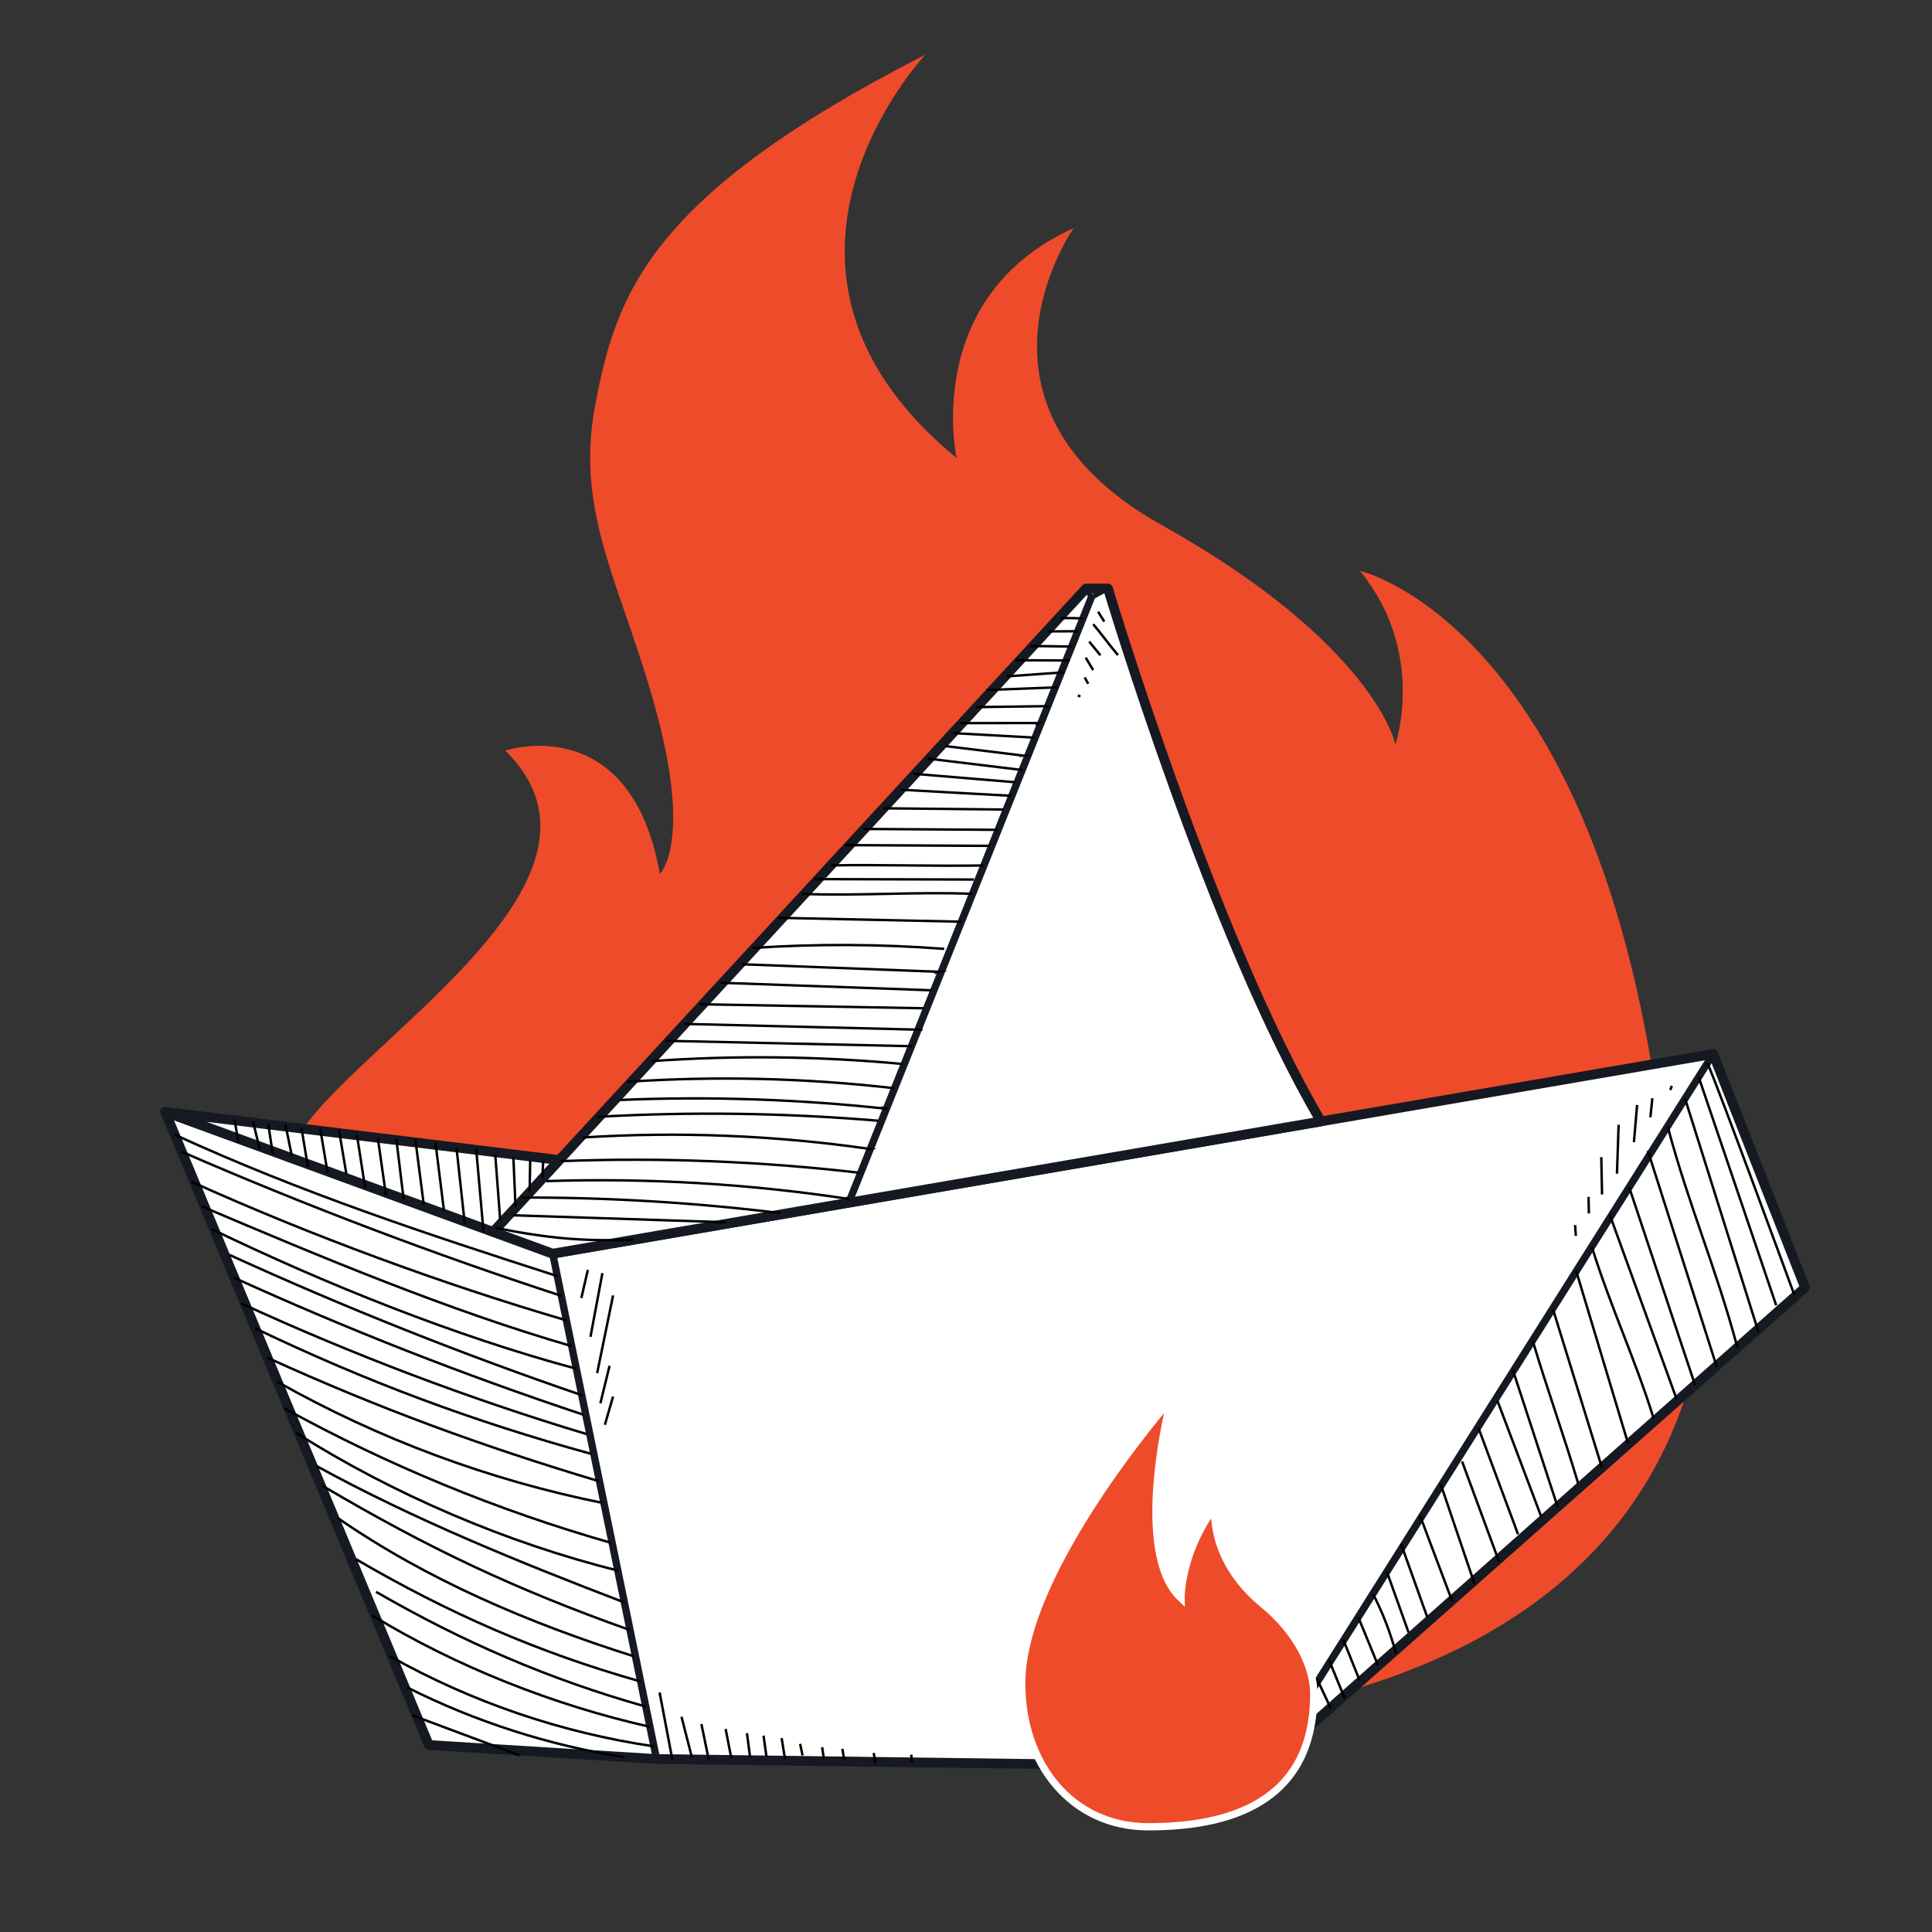 <?xml version="1.0" encoding="UTF-8"?>
<svg xmlns="http://www.w3.org/2000/svg" viewBox="0 0 1024 1024">
  <rect x="0" y="0" width="1024" height="1024" fill="#333333" stroke="none"/>
  <defs>
    <style>
      .cls-1, .cls-2 {
        fill: #ee4b2b;
      }

      .cls-2 {
        stroke: #fff;
        stroke-width: 3.86px;
      }

      .cls-2, .cls-3 {
        stroke-miterlimit: 10;
      }

      .cls-4 {
        stroke-width: 2.58px;
      }

      .cls-4, .cls-5, .cls-6 {
        stroke: #151922;
        stroke-linecap: round;
        stroke-linejoin: round;
      }

      .cls-4, .cls-5, .cls-3 {
        fill: none;
      }

      .cls-5 {
        stroke-width: 3.87px;
      }

      .cls-6 {
        fill: #fff;
        stroke-width: 5.16px;
      }

      .cls-3 {
        stroke: #000;
        stroke-width: 1.29px;
      }
    </style>
  </defs>
  <g id="back-fire">
    <path class="cls-1" d="M490.42,29s-106.32,112.97,16.61,213.76c0,0-18.83-85.28,62.02-121.83,0,0-66.45,94.14,46.52,157.27,112.97,63.13,124.04,116.29,124.04,116.29,0,0,16.61-48.73-18.83-91.93,0,0,131.8,29.9,161.7,314.54,0,0,8.86-5.54,13.29-35.44,0,0,108.14,351.76-388.75,335.59-374.35-12.18-398.3-229.94-349.98-313.44,29.29-50.61,181.64-136.23,110.75-206,0,0,66.45-22.15,81.96,65.35,0,0,16.61-15.51-1.11-83.07-17.72-67.56-44.3-106.32-33.23-165.02,11.08-58.7,27.69-110.78,174.99-186.07Z"/>
  </g>
  <g id="base">
    <polygon class="cls-6" points="956.72 682.46 669.82 936.54 347.99 932.31 227.3 924.89 87.57 589.31 261.37 652.91 292.94 664.47 700.17 594.38 700.17 594.36 908.02 558.6 956.72 682.46"/>
    <line class="cls-5" x1="908.02" y1="558.6" x2="669.82" y2="936.54"/>
    <path class="cls-6" d="M700.17,594.36h0s-407.23,70.1-407.23,70.1l-31.57-11.55,35.08-38.06,279.15-302.92h11.65s55.44,185.34,112.92,282.44Z"/>
    <line class="cls-5" x1="347.99" y1="932.31" x2="292.94" y2="664.46"/>
    <polygon class="cls-6" points="296.45 614.85 261.37 652.91 87.57 589.31 296.45 614.85"/>
    <polyline class="cls-4" points="575.6 311.93 578.43 316.7 587.25 311.93"/>
    <line class="cls-5" x1="578.42" y1="316.69" x2="449.84" y2="637.46"/>
  </g>
  <g id="details">
    <path class="cls-3" d="M124.35,593.47c.68,4.11,1.36,8.22,2.04,12.33"/>
    <path class="cls-3" d="M134.11,594.4l3.51,14.5"/>
    <path class="cls-3" d="M142.19,595.7l2.43,16.28"/>
    <path class="cls-3" d="M151.23,595.72l3.49,17.14"/>
    <path class="cls-3" d="M159.8,597.96l3.42,20.66"/>
    <path class="cls-3" d="M169.74,598.35c1.3,7.76,2.61,15.53,3.91,23.29"/>
    <path class="cls-3" d="M179.65,598.82l3.9,23.29"/>
    <path class="cls-3" d="M189.16,601.41c1.46,9.39,2.92,18.79,4.38,28.18"/>
    <path class="cls-3" d="M200.26,603.22c1.44,10.09,2.87,20.17,4.31,30.26"/>
    <path class="cls-3" d="M210.05,603.64c1.3,10.69,2.6,21.38,3.9,32.07"/>
    <path class="cls-3" d="M220.11,603.64c1.51,11.71,3.02,23.42,4.53,35.12"/>
    <path class="cls-3" d="M230.84,605.87l4.5,36.01"/>
    <path class="cls-3" d="M241.97,608.49c1.47,13.47,2.93,26.94,4.4,40.41"/>
    <path class="cls-3" d="M252.38,608.89c1.3,14.64,2.59,29.29,3.89,43.93"/>
    <path class="cls-3" d="M262.48,611.94c.88,11.58,1.76,23.16,2.64,34.74"/>
    <path class="cls-3" d="M272.1,613.29c.38,8.93,.77,17.87,1.15,26.8"/>
    <path class="cls-3" d="M281.01,615.05l-.29,16.7"/>
    <path class="cls-3" d="M287.9,615.5l-.44,8.79"/>
    <path class="cls-3" d="M735.08,833.07c3.83,10.73,7.66,21.45,11.5,32.18"/>
    <path class="cls-3" d="M742.64,818.46c4.64,12.95,9.27,25.9,13.91,38.85"/>
    <path class="cls-3" d="M752.61,803.28c5.71,15.16,11.42,30.31,17.13,45.47"/>
    <path class="cls-3" d="M763.67,786.85c5.96,17.56,11.93,35.12,17.89,52.68"/>
    <path class="cls-3" d="M774.92,774.56c6.54,17.73,13.08,35.45,19.63,53.18"/>
    <path class="cls-3" d="M783.49,756.52c7.03,18.89,14.06,37.78,21.1,56.66"/>
    <path class="cls-3" d="M793.58,742.2c7.79,20.61,15.58,41.22,23.37,61.82"/>
    <path class="cls-3" d="M801.81,726.04c8.41,25.68,15.35,46.89,23.76,72.57"/>
    <path class="cls-3" d="M812.31,710.46c8.06,26.82,16.12,49.01,24.17,75.83"/>
    <path class="cls-3" d="M823.12,693.9c7.88,25.49,18.06,58.43,25.94,83.92"/>
    <path class="cls-3" d="M835.39,673.54c9.17,30.48,18.33,60.96,27.5,91.45"/>
    <path class="cls-3" d="M843.66,660.72c10.05,32.23,22.79,58.92,32.84,91.16"/>
    <path class="cls-3" d="M853.22,643.89c11.8,32.53,23.6,65.06,35.4,97.59"/>
    <path class="cls-3" d="M863.5,629.24c11.48,34.47,23.44,70.39,34.92,104.86"/>
    <path class="cls-3" d="M873.39,609.91c12.18,38.19,24.36,76.37,36.54,114.56"/>
    <path class="cls-3" d="M883.86,596.94c11.39,42.62,25.62,74.66,37.01,117.28"/>
    <line class="cls-3" x1="893.11" y1="582.25" x2="931.98" y2="705.84"/>
    <line class="cls-3" x1="900.32" y1="570.82" x2="941.41" y2="691.84"/>
    <path class="cls-3" d="M904.96,563.46c5.66,12.48,45.95,122.54,45.95,122.54"/>
    <path class="cls-3" d="M262.77,650.83c28.86,5.69,46.14,7.1,72.98,6.27"/>
    <path class="cls-3" d="M272.02,644.13c37.63,1.23,75.27,2.47,112.9,3.7"/>
    <path class="cls-3" d="M276.4,634.72c45.89-.1,91.78,2.66,137.33,8.26-.82-.08-1.65-.16-2.47-.25"/>
    <path class="cls-3" d="M289.58,626.02c53.73-1.77,107.61,1.43,160.75,9.53-.72-.24-1.45-.48-2.17-.73"/>
    <path class="cls-3" d="M297.05,615.43c52.9-2.01,105.95,.05,158.54,6.17"/>
    <path class="cls-3" d="M308.92,602.89c50.74-3.21,101.8-1.17,152.12,6.08-.63,.13-1.26,.25-1.89,.38"/>
    <path class="cls-3" d="M316.36,591.96c49.62-2.81,99.44-2.13,148.96,2.04"/>
    <path class="cls-3" d="M328.66,583c47.26-1.98,94.67-.4,141.69,4.72-1.1-.26-2.2-.52-3.29-.78"/>
    <path class="cls-3" d="M332.6,573.37c47.12-3.13,94.52-1.99,141.43,3.42"/>
    <path class="cls-3" d="M345.34,562.42c44.32-3.14,88.9-2.63,133.14,1.52"/>
    <path class="cls-3" d="M352.87,551.65c43.48,.96,86.97,1.91,130.45,2.87"/>
    <path class="cls-3" d="M362.53,542.68c42.12,1.04,84.25,2.08,126.37,3.12"/>
    <path class="cls-3" d="M370.87,532.28c39.68,.71,79.36,1.42,119.04,2.13"/>
    <path class="cls-3" d="M381.87,520.88c37.33,1.33,74.67,2.66,112,4"/>
    <path class="cls-3" d="M393.26,511.07c34.81,1.33,69.62,2.67,104.43,4-.81,.2-1.63,.4-2.44,.61"/>
    <path class="cls-3" d="M398.92,502.44c33.81-2.24,67.77-2.08,101.55,.48"/>
    <path class="cls-3" d="M412.27,486.45c32.51,.69,65.02,1.39,97.53,2.08"/>
    <path class="cls-3" d="M424.89,473.76c28.99,1.23,61.58-1.23,90.57,0"/>
    <path class="cls-3" d="M431.47,465.95c28.26,.07,56.52,.15,84.78,.22"/>
    <path class="cls-3" d="M440.69,458.67c27.97-.47,52.83,.51,80.8,.04"/>
    <path class="cls-3" d="M447.72,447.94c25.62,.13,51.25,.26,76.87,.39"/>
    <path class="cls-3" d="M457.83,439.36c22.7,.15,48.53,.32,71.23,.47"/>
    <path class="cls-3" d="M468.24,428.42c22.98,.23,40.83,.42,63.82,.65"/>
    <path class="cls-3" d="M477.6,418.58c19.47,1.07,38.94,2.15,58.42,3.22"/>
    <path class="cls-3" d="M484.2,410.12c17.87,1.49,35.75,2.98,53.62,4.47"/>
    <path class="cls-3" d="M491.64,402.05c16.82,2.04,33.65,4.08,50.47,6.12"/>
    <path class="cls-3" d="M500.93,395.42c13.71,1.68,27.42,3.35,41.12,5.03-.55,.08-1.09,.16-1.64,.24"/>
    <path class="cls-3" d="M505.26,388.57c14.35,.8,28.69,1.59,43.04,2.39"/>
    <path class="cls-3" d="M508.78,383.27c13.87-.01,27.73-.03,41.6-.04-.51,.29-1.02,.59-1.53,.88"/>
    <path class="cls-3" d="M517.57,374.79c12.74-.18,25.48-.35,38.22-.53"/>
    <path class="cls-3" d="M522.81,365.72c12.49-.47,24.98-.95,37.47-1.42"/>
    <path class="cls-3" d="M533.82,358.48c9.61-.69,19.22-1.38,28.82-2.06-.24-.18-.48-.36-.72-.54"/>
    <path class="cls-3" d="M538.21,349.93c9.52,.05,19.03,.1,28.55,.15"/>
    <path class="cls-3" d="M546.12,342.38c8.2,.11,13.68,.18,21.88,.29"/>
    <path class="cls-3" d="M555.35,334.65l15.81-.06"/>
    <path class="cls-3" d="M561.94,327.62c4.19-.1,11.83,.06,11.46,.24"/>
    <path class="cls-3" d="M92.61,601.41c67.19,30.78,132.46,52.32,202.81,74.97"/>
    <path class="cls-3" d="M96.38,610.47c65.91,28.64,133.73,54.36,201.16,76.36"/>
    <path class="cls-3" d="M101.44,626.33c63.1,28.43,132.36,54.04,198.77,73.5"/>
    <path class="cls-3" d="M107.02,639.44c62.83,26.66,130.43,55.06,195.99,74.04"/>
    <path class="cls-3" d="M112.24,651.48c60.42,29.13,128.47,56.57,193.24,73.99"/>
    <path class="cls-3" d="M121.56,665.09c61.17,27.93,123.72,52.83,187.36,74.57"/>
    <path class="cls-3" d="M123.82,677.11c60.48,27.51,122.43,51.81,185.5,72.75"/>
    <path class="cls-3" d="M127.83,690.81c59.36,27.3,120.61,50.48,183.17,69.32"/>
    <path class="cls-3" d="M135.36,704.09c58.38,28.01,115.4,49.32,177.85,66.45"/>
    <path class="cls-3" d="M141.85,719.66c58.87,26.78,113.6,46.86,175.56,65.4"/>
    <path class="cls-3" d="M146.92,732.33c53.73,30.34,112.27,52.14,172.76,64.31"/>
    <path class="cls-3" d="M150.72,746.45c54.74,30.12,112.87,54.06,172.94,71.22"/>
    <path class="cls-3" d="M157.09,759.53c50.99,32.34,111.76,58.35,170.37,72.89"/>
    <path class="cls-3" d="M167.49,776.88c51.79,28.47,108.26,51.33,163.45,72.46"/>
    <path class="cls-3" d="M170.99,787.54c55.95,33.03,101.75,54.71,162.97,76.46"/>
    <path class="cls-3" d="M178.79,804.43c47.71,33.02,101.66,55.85,156.97,73.39"/>
    <path class="cls-3" d="M188.55,826.34c48.95,28.6,96.43,49.49,150.99,64.89"/>
    <path class="cls-3" d="M199.33,843.71c46.03,26.6,91.77,46.4,142.95,60.82"/>
    <path class="cls-3" d="M197.25,856.2c44.51,27.14,96.37,47.63,147.24,59.05"/>
    <path class="cls-3" d="M206.67,877.82c43.18,24.29,90.85,40.57,139.86,47.77"/>
    <path class="cls-3" d="M215.81,894.37c36.16,18.18,75.15,30.7,115.13,36.98"/>
    <path class="cls-3" d="M218.67,909.21c18.88,7.05,37.76,14.1,56.64,21.15"/>
    <path class="cls-3" d="M349.6,897.02l6.85,36.05"/>
    <path class="cls-3" d="M361.21,909.92c1.84,7.19,3.68,14.38,5.52,21.57"/>
    <path class="cls-3" d="M371.76,913.76c1.3,6.3,2.59,12.6,3.89,18.9"/>
    <path class="cls-3" d="M384.6,916.37l2.98,15.39"/>
    <path class="cls-3" d="M395.91,918.65l1.64,12.7"/>
    <path class="cls-3" d="M404.69,919.91l1.53,11.01"/>
    <path class="cls-3" d="M414.28,921.24l1.78,10.98"/>
    <path class="cls-3" d="M424.07,924.29c.44,2.05,.88,4.1,1.32,6.15"/>
    <path class="cls-3" d="M435.76,926.08l.91,6.15"/>
    <path class="cls-3" d="M446.49,926.93l.92,5.7"/>
    <path class="cls-3" d="M463.1,929.14c.29,1.76,.59,3.51,.88,5.27"/>
    <path class="cls-3" d="M482.96,930.01l.41,3.96"/>
    <path class="cls-3" d="M311.57,673.05c-1.15,4.98-2.3,9.97-3.45,14.95"/>
    <path class="cls-3" d="M319.29,674.77c-2.11,11.26-4.22,22.53-6.33,33.79"/>
    <path class="cls-3" d="M324.94,686.61c-2.81,13.73-5.63,27.46-8.44,41.18"/>
    <path class="cls-3" d="M323.08,723.92l-4.87,19.87"/>
    <path class="cls-3" d="M324.93,740.18c-1.44,4.99-2.88,9.97-4.32,14.96"/>
    <path class="cls-3" d="M834.82,649.31l.41,5.71"/>
    <path class="cls-3" d="M841.98,634.39l.15,8.78"/>
    <path class="cls-3" d="M848.71,613.3l.41,19.77"/>
    <path class="cls-3" d="M857.9,596.16c-.29,8.64-.59,17.29-.88,25.93"/>
    <path class="cls-3" d="M867.7,585.66c-.56,6.58-1.12,13.16-1.68,19.74"/>
    <path class="cls-3" d="M875.79,582.09c-.35,3.36-.71,6.72-1.06,10.08"/>
    <path class="cls-3" d="M886.12,575.52l-.88,2.2"/>
    <path class="cls-3" d="M582.01,324.2l3.29,5.27"/>
    <path class="cls-3" d="M579.41,330.84c3.86,4.47,9.29,11.92,13.15,16.39"/>
    <path class="cls-3" d="M577.31,340.07l5.93,7.25"/>
    <path class="cls-3" d="M575.44,348.57c1.32,2.19,2.65,4.39,3.97,6.58"/>
    <path class="cls-3" d="M574.9,359.05l1.87,3.35"/>
    <path class="cls-3" d="M571.29,368.59l1.35,.59"/>
    <path class="cls-3" d="M727.82,844.99c5.16,10.03,9.23,20.63,12.12,31.54"/>
    <path class="cls-3" d="M719.87,857.03c4,9.72,6.61,16.07,10.6,25.79"/>
    <path class="cls-3" d="M711.9,868.9l8.68,21.62"/>
    <path class="cls-3" d="M704.41,879.84c2.77,6.77,5.54,13.55,8.31,20.32"/>
    <path class="cls-3" d="M698.1,889.91c2.39,5.15,4.79,10.3,7.18,15.46"/>
  </g>
  <g id="front-fire">
    <path class="cls-2" d="M620.67,741.56s-21.11,80.74,5.31,105.54c0,0-.56-23.48,17.91-48.55,0,0-3.61,27.78,25.42,51.57,18.38,15.06,27.02,33.58,27.02,47.64,0,59.1-47.1,70.46-87.69,70.47-40.73,0-67.23-33.53-67.11-76.27,.16-60.26,79.15-150.39,79.15-150.39Z"/>
  </g>
</svg>